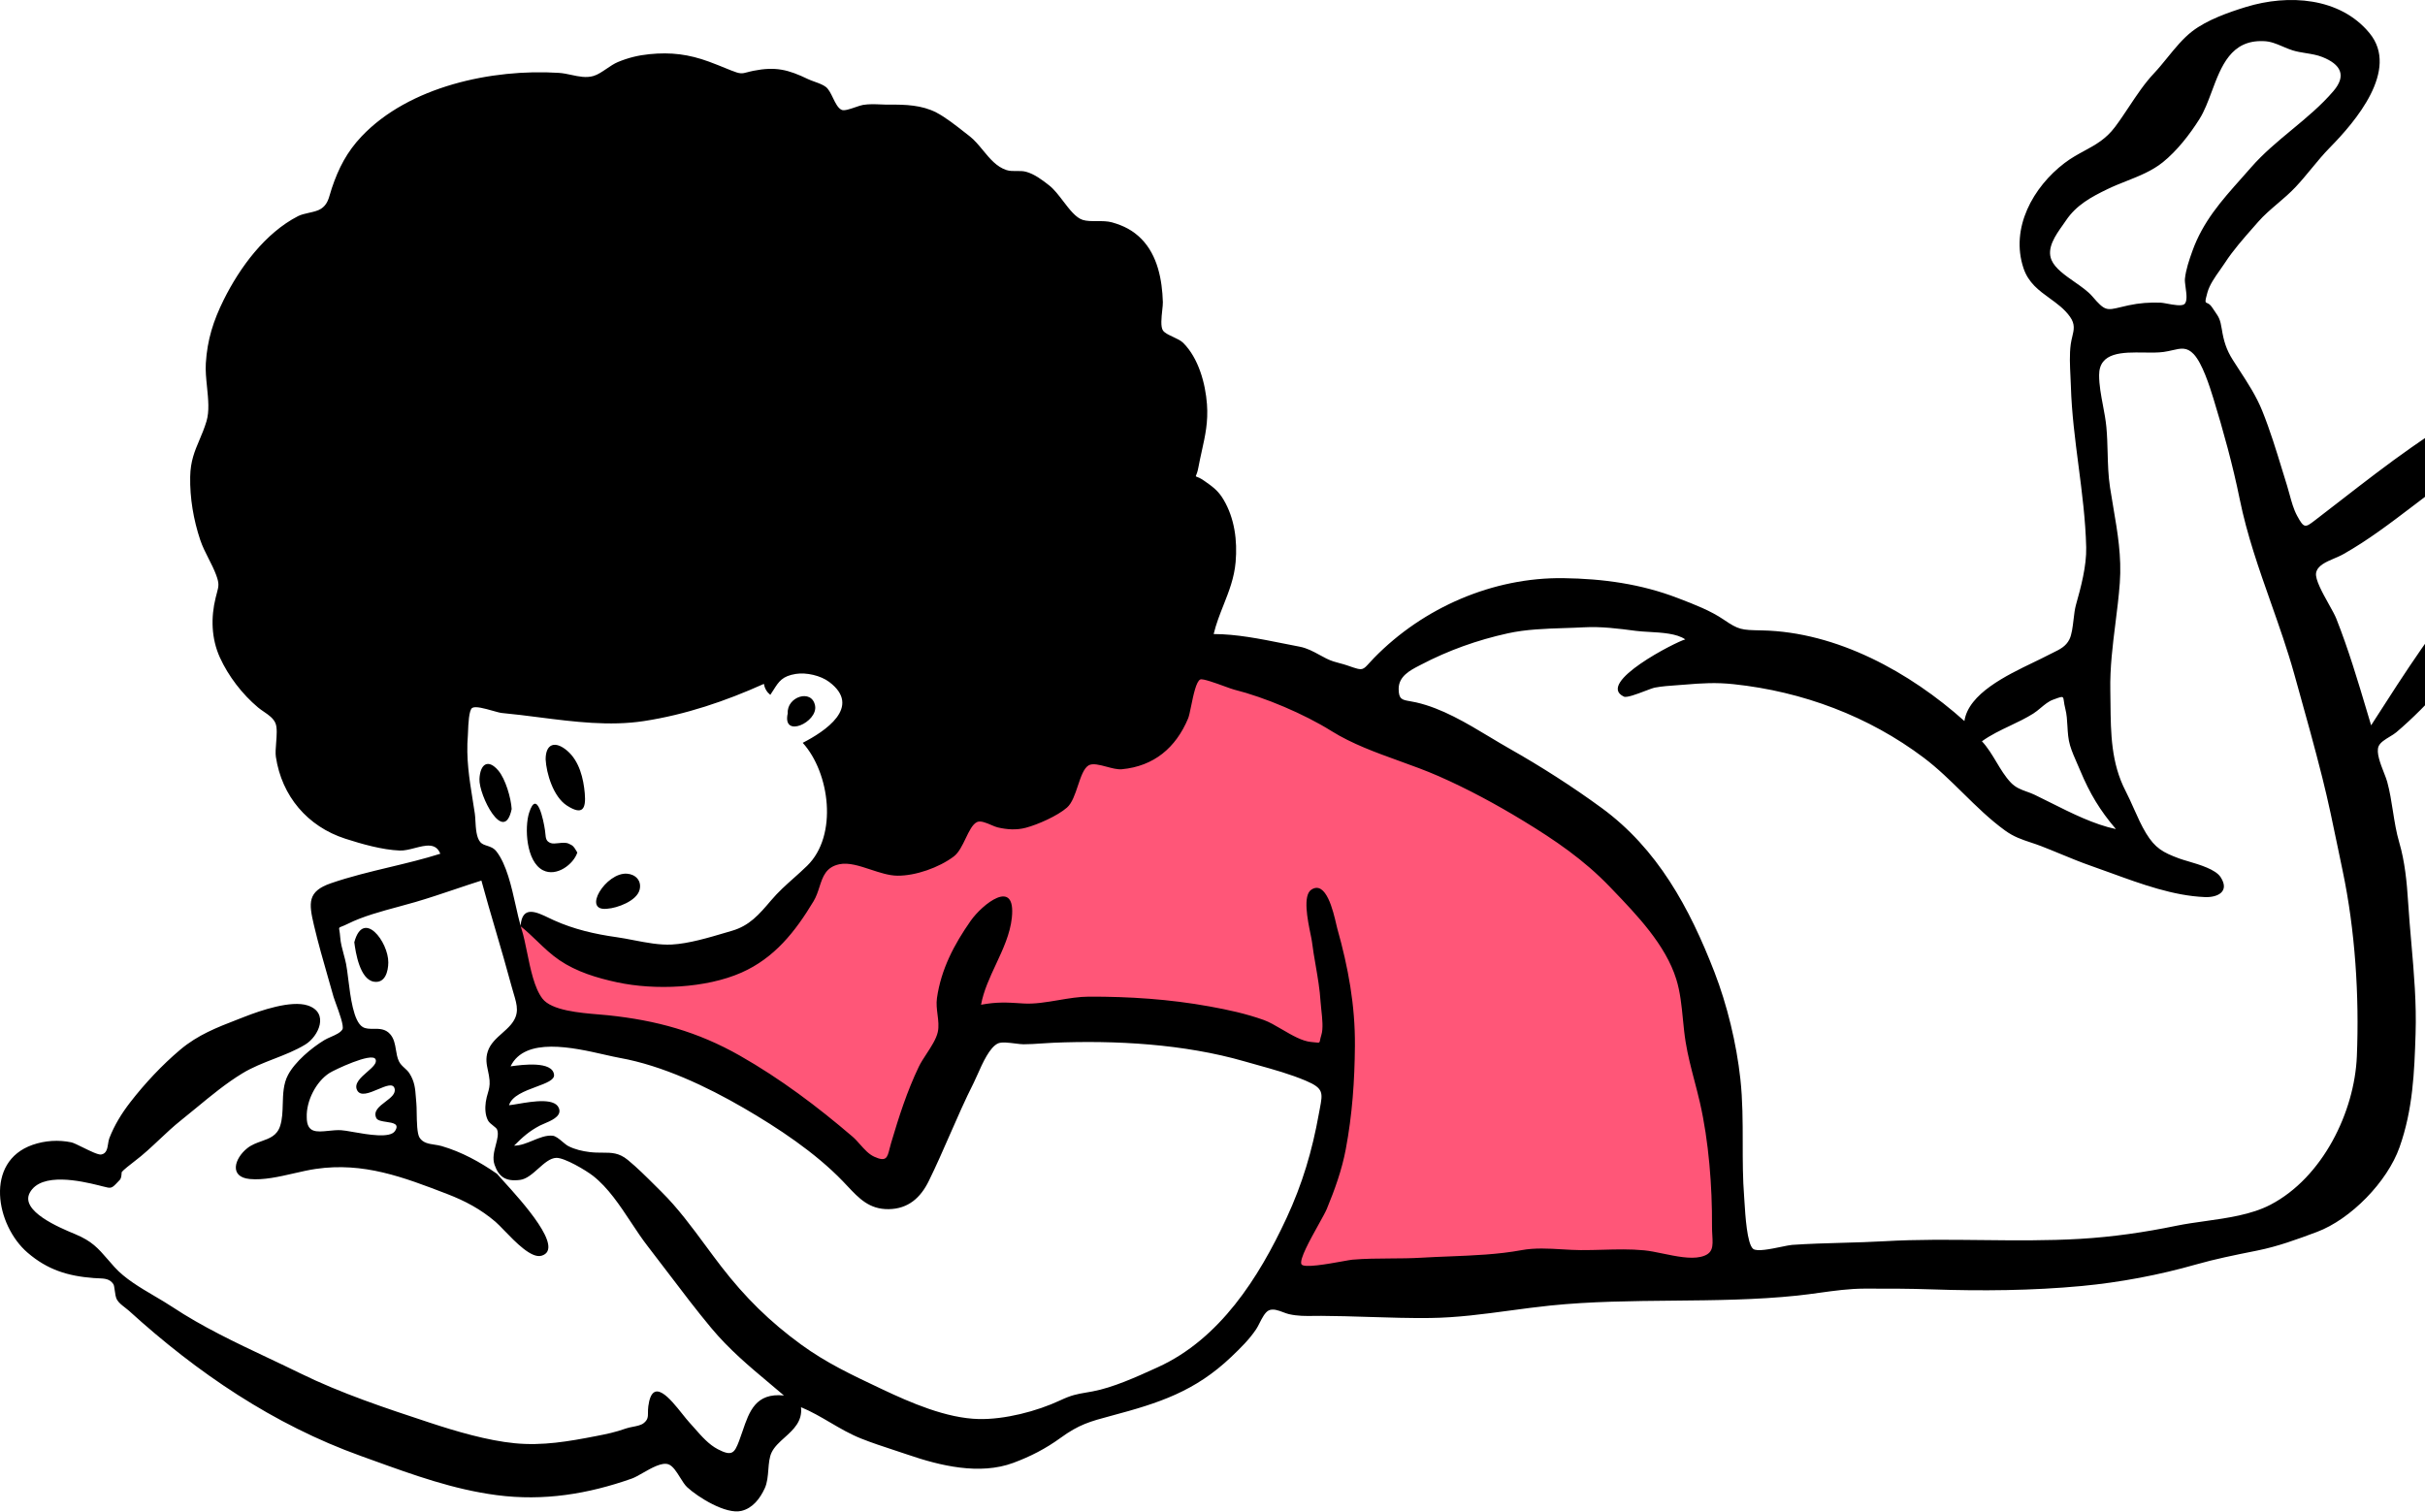 <svg width="396" height="247" viewBox="0 0 396 247" fill="none" xmlns="http://www.w3.org/2000/svg">
<path fill-rule="evenodd" clip-rule="evenodd" d="M85.021 150.938L86.283 166.771L110.27 172.47L128.576 180.703L143.094 193.369L150.038 187.669L158.875 168.037L168.975 166.137L205.586 169.937L218.212 173.737L213.793 195.269L209.374 211.101L282.597 206.668L280.072 169.937L264.923 136.372L204.956 107.241L160.137 112.94L128.576 147.771L114.689 155.371L90.071 154.104" fill="#FF5678"/>
<path fill-rule="evenodd" clip-rule="evenodd" d="M50.092 182.472C50.092 185.055 51.691 184.892 53.629 184.694C54.289 184.626 54.989 184.554 55.678 184.586C56.099 184.606 56.808 184.73 57.649 184.877L57.649 184.878C60.111 185.309 63.703 185.939 64.503 184.721C65.267 183.556 64.202 183.397 63.115 183.235C62.382 183.127 61.64 183.016 61.443 182.594C60.921 181.472 61.945 180.694 62.941 179.937C63.824 179.266 64.685 178.611 64.425 177.749C64.163 176.879 62.994 177.373 61.731 177.906C60.33 178.498 58.813 179.138 58.296 178.018C57.802 176.949 58.938 175.96 59.968 175.061C60.84 174.3 61.638 173.605 61.312 172.983C60.708 171.832 54.582 174.746 53.8 175.247C51.587 176.663 49.992 179.847 50.092 182.472ZM323.647 121.066C324.587 122.08 325.303 123.274 326.013 124.458C326.724 125.644 327.429 126.821 328.348 127.797C329.139 128.638 330.046 128.964 330.986 129.302V129.303C331.412 129.455 331.845 129.611 332.276 129.818C333.108 130.217 333.971 130.65 334.856 131.094C338.261 132.802 341.985 134.671 345.526 135.407C342.914 132.351 341.257 129.587 339.706 125.874C339.548 125.495 339.379 125.11 339.207 124.721C338.778 123.747 338.338 122.749 338.042 121.763C337.729 120.726 337.669 119.656 337.609 118.592C337.555 117.631 337.502 116.675 337.262 115.749C337.127 115.228 337.072 114.825 337.031 114.526L337.031 114.525V114.524C336.982 114.171 336.954 113.965 336.837 113.881C336.673 113.762 336.333 113.886 335.515 114.185L335.449 114.209L335.349 114.246L335.242 114.284C334.532 114.542 333.873 115.092 333.231 115.627C332.829 115.963 332.433 116.292 332.035 116.542C330.805 117.313 329.524 117.922 328.247 118.529C326.671 119.278 325.102 120.024 323.647 121.066ZM443.186 66.209C443.277 67.169 456.203 62.555 457.479 61.709C459.865 60.126 462.661 52.841 460.122 50.682C457.837 48.739 452.815 51.107 449.18 52.821C447.941 53.405 446.863 53.913 446.11 54.149C441.119 55.709 435.369 56.587 430.167 56.056C427.809 55.814 425.486 55.614 423.105 55.466C422.704 55.442 422.242 55.379 421.748 55.311C420.043 55.079 417.964 54.796 416.775 55.861C415.324 57.16 415.499 59.744 416.238 61.359C416.493 61.916 416.801 62.224 417.098 62.521C417.358 62.781 417.61 63.032 417.811 63.435C417.865 63.543 417.836 63.681 417.801 63.848C417.746 64.112 417.676 64.448 417.896 64.849C418.882 66.651 422.239 69.662 424.047 70.579C425.78 71.459 426.412 70.917 427.374 70.092C427.7 69.813 428.065 69.501 428.522 69.201C431.669 67.137 436.586 66.748 440.715 66.421C441.581 66.353 442.413 66.287 443.186 66.209ZM413.258 66.767C409.517 71.336 405.116 74.512 400.501 77.842L400.499 77.843C399.588 78.502 398.667 79.165 397.742 79.848C396.491 80.77 395.254 81.712 394.019 82.652L394.019 82.653H394.018L394.018 82.653L394.017 82.654L394.016 82.654V82.655C390.348 85.447 386.688 88.234 382.665 90.508C382.231 90.754 381.721 90.971 381.204 91.192C379.838 91.773 378.421 92.377 378.213 93.58C378.034 94.627 379.277 96.856 380.317 98.722C380.828 99.637 381.289 100.465 381.509 101.022C383.492 106.027 385.019 111.148 386.557 116.305C386.771 117.024 386.986 117.744 387.202 118.465L387.576 117.882C392.718 109.866 397.928 101.743 404.227 94.501C409.921 87.954 415.762 81.103 420.739 74.048C417.726 72.213 415.23 69.682 413.258 66.767ZM369.603 6.719C364.329 6.507 362.72 10.813 361.181 14.935C360.576 16.555 359.982 18.146 359.18 19.424C357.609 21.927 355.52 24.616 353.199 26.489C351.441 27.908 349.331 28.745 347.228 29.579C346.196 29.988 345.165 30.397 344.18 30.874C341.465 32.184 339.052 33.498 337.359 36.026C337.197 36.267 337.017 36.522 336.83 36.787C335.654 38.448 334.173 40.541 335.017 42.485C335.604 43.834 337.199 44.948 338.765 46.042C339.875 46.817 340.971 47.582 341.682 48.413C343.713 50.787 343.999 50.718 346.291 50.167C346.663 50.077 347.089 49.975 347.583 49.868C349.35 49.487 351.028 49.368 352.834 49.432C353.053 49.439 353.428 49.509 353.864 49.59C354.881 49.779 356.224 50.028 356.678 49.692C357.226 49.285 357.055 48.03 356.907 46.94C356.831 46.38 356.761 45.864 356.796 45.527C356.957 44.014 357.494 42.453 358.004 41.027C359.729 36.192 362.784 32.763 365.965 29.191L365.968 29.188L365.971 29.184L365.974 29.18L365.977 29.177C366.517 28.571 367.061 27.961 367.602 27.339C369.58 25.066 371.918 23.128 374.254 21.191C376.653 19.203 379.049 17.216 381.05 14.872C383.23 12.317 382.237 10.511 379.245 9.315C378.401 8.977 377.476 8.828 376.554 8.679C375.815 8.56 375.077 8.441 374.383 8.225C373.835 8.055 373.308 7.83 372.782 7.604C371.76 7.166 370.745 6.732 369.603 6.719ZM83.951 187.114C84.979 187.114 86.001 186.694 87.01 186.279C88.099 185.831 89.174 185.389 90.229 185.487C90.738 185.535 91.31 186.017 91.852 186.473C92.201 186.767 92.537 187.05 92.835 187.2C93.916 187.741 95.083 188.01 96.275 188.158C97.061 188.255 97.753 188.256 98.394 188.257C99.868 188.258 101.068 188.259 102.511 189.438C104.021 190.672 105.581 192.227 107.031 193.673C107.364 194.006 107.692 194.333 108.012 194.649C110.665 197.268 112.976 200.398 115.243 203.468C116.099 204.627 116.948 205.776 117.806 206.886C121.675 211.891 125.693 215.863 130.841 219.611C134.907 222.571 139.027 224.519 143.606 226.684L144.024 226.882C148.681 229.086 154.538 231.641 159.822 231.762C164.036 231.859 169.304 230.507 173.139 228.708C174.978 227.846 175.852 227.695 177.354 227.436C177.674 227.381 178.021 227.321 178.413 227.249C181.755 226.629 185.606 224.876 188.753 223.443L189.094 223.287C199.165 218.705 205.547 208.719 210.088 198.944C212.673 193.381 214.287 187.945 215.364 181.926C215.42 181.613 215.476 181.322 215.528 181.052C216.015 178.494 216.157 177.748 213.268 176.521C210.713 175.437 207.994 174.68 205.305 173.932C204.599 173.735 203.895 173.539 203.196 173.338C193.345 170.501 182.117 169.875 171.945 170.309C171.338 170.334 170.73 170.376 170.122 170.418H170.121H170.121H170.12H170.119H170.118C169.123 170.487 168.126 170.556 167.131 170.555C166.806 170.555 166.336 170.495 165.821 170.431C164.797 170.302 163.597 170.151 163.012 170.398C161.626 170.985 160.449 173.642 159.61 175.533L159.61 175.534L159.609 175.535L159.609 175.536C159.386 176.039 159.187 176.489 159.014 176.83C157.609 179.611 156.361 182.464 155.114 185.316V185.317C154.002 187.858 152.891 190.398 151.669 192.886C150.32 195.632 148.306 197.439 145.123 197.483C141.966 197.526 140.288 195.741 138.375 193.704C138.127 193.44 137.874 193.171 137.614 192.902C133.101 188.224 127.026 184.204 121.423 180.95C115.372 177.437 108.156 174.033 101.266 172.792C100.553 172.664 99.697 172.469 98.749 172.255C93.598 171.085 85.732 169.298 83.375 174.159C83.423 174.153 83.476 174.145 83.533 174.138L83.545 174.136H83.545C85.189 173.912 90.254 173.223 90.477 175.549C90.557 176.386 89.167 176.903 87.568 177.496C85.71 178.187 83.57 178.982 83.125 180.508C83.47 180.481 83.984 180.393 84.588 180.29C87.044 179.872 91.005 179.198 91.346 181.287C91.528 182.395 89.945 183.062 88.85 183.524C88.578 183.639 88.335 183.741 88.158 183.834C86.397 184.76 85.337 185.722 83.951 187.114ZM275.203 104.429C273.833 103.463 271.384 103.324 269.286 103.205C268.51 103.161 267.782 103.12 267.174 103.04L267.158 103.038H267.157V103.038C264.288 102.663 261.498 102.297 258.6 102.456C257.552 102.513 256.486 102.548 255.414 102.582C252.333 102.682 249.194 102.784 246.239 103.434C241.247 104.532 236.52 106.217 232.01 108.581C231.922 108.627 231.833 108.673 231.742 108.72L231.738 108.722C230.261 109.487 228.386 110.459 228.4 112.529C228.41 114.207 228.954 114.3 230.234 114.52C230.532 114.571 230.869 114.629 231.249 114.716C235.466 115.676 239.44 118.063 243.27 120.366C244.364 121.023 245.446 121.673 246.519 122.282C251.655 125.192 256.771 128.462 261.537 131.95C270.674 138.636 275.889 148.255 279.946 158.713C282.045 164.121 283.567 170.436 284.198 176.2C284.58 179.678 284.582 183.166 284.584 186.652V186.653C284.586 189.596 284.587 192.537 284.817 195.469C284.833 195.671 284.85 195.952 284.871 196.29V196.291C285.006 198.5 285.29 203.149 286.28 203.965C286.885 204.464 289.161 203.992 290.895 203.634C291.645 203.479 292.293 203.345 292.659 203.319C295.407 203.131 298.163 203.054 300.903 202.978H300.903C303.218 202.914 305.521 202.85 307.796 202.719C313.016 202.418 318.301 202.475 323.598 202.532C328.963 202.59 334.341 202.649 339.677 202.335C345.01 202.021 350.174 201.271 355.404 200.194C356.874 199.892 358.453 199.67 360.064 199.444H360.064C363.781 198.922 367.664 198.377 370.757 196.765C379.294 192.317 384.498 181.594 384.872 172.515C385.278 162.673 384.606 151.964 382.539 142.159C382.282 140.936 382.032 139.728 381.784 138.528C380.99 134.681 380.213 130.917 379.241 127.045C377.975 122 376.572 116.976 375.177 111.985L375.165 111.942C374.991 111.32 374.817 110.698 374.645 110.077C373.541 106.123 372.187 102.281 370.834 98.442V98.442V98.441H370.833V98.441V98.44C368.877 92.889 366.923 87.346 365.735 81.488C364.629 76.037 363.061 70.337 361.425 65.016C360.822 63.055 359.633 59.33 358.23 57.84C357.114 56.656 356.134 56.881 354.772 57.195C354.334 57.296 353.857 57.405 353.323 57.48C352.401 57.61 351.278 57.594 350.113 57.577C346.634 57.528 342.781 57.474 342.783 61.269C342.784 62.894 343.099 64.566 343.414 66.229V66.23V66.23V66.231L343.414 66.231V66.232V66.233V66.233V66.234C343.638 67.413 343.86 68.589 343.968 69.742C344.098 71.127 344.136 72.517 344.173 73.906V73.906V73.907V73.907V73.908V73.908V73.909V73.909V73.91C344.224 75.808 344.274 77.707 344.563 79.593C344.733 80.704 344.919 81.798 345.105 82.882L345.105 82.886C345.801 86.963 346.476 90.913 346.162 95.205C346 97.414 345.726 99.59 345.453 101.762C344.996 105.402 344.54 109.031 344.612 112.785C344.625 113.472 344.632 114.156 344.639 114.836C344.69 119.809 344.74 124.618 347.123 129.221C347.589 130.12 348.018 131.083 348.448 132.047V132.048C349.076 133.456 349.706 134.868 350.453 136.095C351.928 138.518 353.205 139.228 355.84 140.204C356.225 140.346 356.742 140.499 357.322 140.67C359.225 141.233 361.804 141.995 362.624 143.258C364.168 145.635 362.106 146.597 360.076 146.515C354.942 146.312 349.695 144.399 344.735 142.59L344.733 142.589L344.732 142.589L344.731 142.589L344.728 142.588L344.718 142.584C343.626 142.186 342.549 141.793 341.489 141.425C339.794 140.835 338.139 140.152 336.485 139.47L336.485 139.47C335.439 139.038 334.395 138.608 333.342 138.201C332.736 137.967 332.161 137.775 331.604 137.59C330.165 137.111 328.847 136.673 327.424 135.641C324.936 133.839 322.742 131.681 320.548 129.523C318.495 127.504 316.441 125.483 314.146 123.754C305.165 116.986 294.397 112.945 283.116 111.746C280.213 111.437 277.967 111.576 275.06 111.822C274.631 111.858 274.202 111.888 273.775 111.918C272.601 112 271.434 112.081 270.266 112.297C269.945 112.357 269.312 112.597 268.595 112.87C267.262 113.376 265.637 113.993 265.17 113.77C260.503 111.552 273.717 104.799 275.203 104.429ZM85.008 151.272C85.01 151.25 85.011 151.227 85.013 151.205C85.022 151.236 85.03 151.266 85.038 151.296L85.008 151.272ZM85.196 151.824C85.142 151.654 85.09 151.478 85.038 151.296C85.99 152.052 86.852 152.879 87.71 153.703H87.711L87.711 153.704C88.861 154.807 90.005 155.905 91.352 156.82C94.153 158.723 97.484 159.729 100.804 160.441C106.91 161.752 115.256 161.424 121.078 158.849C126.46 156.469 129.862 152.174 132.856 147.187C133.303 146.442 133.566 145.632 133.819 144.85C134.364 143.167 134.866 141.618 137.07 141.15C138.571 140.831 140.365 141.423 142.186 142.024C143.664 142.512 145.159 143.005 146.528 143.021C149.491 143.055 153.333 141.704 155.753 139.88C156.569 139.265 157.148 138.061 157.7 136.914V136.914C158.268 135.734 158.806 134.615 159.541 134.265C160.12 133.989 161.071 134.397 161.894 134.75C162.282 134.916 162.642 135.071 162.921 135.135C164.446 135.489 165.963 135.599 167.493 135.198C169.474 134.678 172.694 133.248 174.239 131.895C175.068 131.169 175.556 129.71 176.026 128.305C176.507 126.866 176.969 125.485 177.759 125.01C178.419 124.614 179.557 124.918 180.715 125.227C181.6 125.464 182.496 125.703 183.2 125.636C188.436 125.136 192.006 122.138 194.019 117.334C194.169 116.974 194.33 116.194 194.514 115.298V115.297C194.88 113.515 195.34 111.274 196.009 110.973C196.404 110.796 198.496 111.557 200.014 112.109C200.688 112.354 201.248 112.558 201.496 112.62C206.592 113.898 212.98 116.619 217.397 119.378C220.782 121.494 224.654 122.892 228.5 124.281L228.501 124.281H228.501L228.501 124.282C230.685 125.069 232.86 125.855 234.934 126.767C239.705 128.865 244.359 131.385 248.763 134.067C253.945 137.224 258.643 140.42 262.867 144.821L263.044 145.005L263.276 145.247C267.296 149.431 271.986 154.314 273.729 159.911C274.382 162.007 274.604 164.26 274.823 166.497V166.497V166.498V166.498C274.946 167.741 275.068 168.979 275.263 170.182C275.613 172.343 276.16 174.438 276.708 176.537C277.015 177.709 277.321 178.882 277.594 180.069C279.037 186.352 279.612 193.788 279.569 200.25C279.566 200.791 279.594 201.294 279.621 201.759C279.726 203.588 279.795 204.803 277.7 205.279C276.01 205.663 273.702 205.186 271.563 204.743C270.454 204.513 269.391 204.293 268.483 204.207C266.192 203.99 263.96 204.052 261.717 204.115H261.716H261.715H261.714H261.713H261.712C260.528 204.148 259.34 204.182 258.139 204.174C257.137 204.167 256.115 204.107 255.086 204.046C252.875 203.915 250.63 203.782 248.475 204.179C244.632 204.887 240.644 205.045 236.631 205.205C235.114 205.265 233.594 205.325 232.077 205.416C230.392 205.516 228.705 205.526 227.018 205.535C224.962 205.547 222.905 205.559 220.851 205.735C220.596 205.757 219.998 205.865 219.234 206.003C216.857 206.432 212.864 207.153 212.525 206.482C212.139 205.718 213.935 202.487 215.309 200.013C215.926 198.904 216.457 197.947 216.67 197.433C217.97 194.286 219.129 191.062 219.761 187.706C220.83 182.024 221.209 176.53 221.256 170.815C221.309 164.206 220.162 157.979 218.379 151.658C218.335 151.504 218.28 151.263 218.21 150.962C217.721 148.845 216.547 143.759 214.153 145.295C212.709 146.222 213.538 150.264 214.003 152.529C214.113 153.067 214.203 153.505 214.237 153.776C214.4 155.077 214.622 156.368 214.844 157.657C215.186 159.646 215.528 161.633 215.651 163.652C215.674 164.028 215.723 164.473 215.775 164.95C215.926 166.34 216.108 168.004 215.774 169.048C215.658 169.413 215.606 169.675 215.569 169.863C215.528 170.07 215.505 170.184 215.435 170.241C215.348 170.313 215.188 170.294 214.826 170.253C214.65 170.233 214.426 170.207 214.139 170.184C212.662 170.065 210.965 169.071 209.346 168.124C208.286 167.503 207.261 166.903 206.353 166.581C203.434 165.545 200.552 164.924 197.524 164.375C190.988 163.19 184.437 162.756 177.788 162.777C176.186 162.782 174.509 163.065 172.836 163.349H172.835C170.884 163.678 168.939 164.007 167.128 163.893C166.996 163.884 166.866 163.876 166.738 163.867C164.475 163.722 162.796 163.615 160.203 164.098C160.619 161.823 161.632 159.652 162.645 157.479C163.797 155.009 164.951 152.536 165.231 149.904C165.943 143.203 160.368 147.736 158.506 150.398C155.822 154.234 153.681 158.279 153.002 163.022C152.874 163.918 152.988 164.821 153.099 165.711C153.221 166.685 153.341 167.642 153.14 168.556C152.891 169.685 152.077 170.93 151.299 172.122C150.82 172.855 150.354 173.568 150.041 174.222C148.118 178.226 146.78 182.423 145.518 186.671C145.419 187.005 145.34 187.317 145.269 187.601V187.601C144.898 189.081 144.716 189.808 142.765 188.92C141.862 188.508 141.154 187.709 140.457 186.922C140.053 186.467 139.654 186.015 139.222 185.645C133.491 180.736 127.445 176.18 120.825 172.415C113.908 168.482 107.166 166.647 99.326 165.82C98.891 165.775 98.386 165.733 97.836 165.687H97.835H97.835C94.687 165.426 90.063 165.043 88.574 163.093C87.26 161.374 86.632 158.299 86.063 155.513C85.784 154.149 85.52 152.856 85.196 151.824ZM89.654 149.928C87.601 148.939 85.266 147.814 85.013 151.205C84.74 150.23 84.491 149.121 84.231 147.963C83.513 144.757 82.712 141.181 81.077 139.07C80.619 138.48 80.057 138.299 79.538 138.132C79.129 138 78.746 137.877 78.461 137.569C77.786 136.837 77.7 135.276 77.632 134.039V134.038V134.038C77.608 133.593 77.586 133.191 77.539 132.883C77.429 132.149 77.314 131.427 77.199 130.713L77.199 130.71V130.71V130.709C76.631 127.161 76.091 123.798 76.403 120.075C76.413 119.959 76.42 119.759 76.43 119.505C76.475 118.315 76.565 115.95 77.118 115.617C77.655 115.294 79.174 115.723 80.428 116.077V116.077C81.072 116.259 81.645 116.421 81.983 116.452C83.99 116.639 86.012 116.898 88.038 117.156H88.038C93.779 117.889 99.555 118.627 105.153 117.767C111.951 116.723 118.471 114.517 124.739 111.694C124.874 112.439 125.224 113.037 125.79 113.488C125.988 113.197 126.161 112.923 126.324 112.666C127.185 111.308 127.751 110.413 129.979 110.064C131.67 109.798 134.01 110.324 135.412 111.38C140.84 115.463 134.652 119.489 131.083 121.321C135.494 126.173 136.883 136.444 131.806 141.401C131.082 142.108 130.356 142.756 129.636 143.399L129.635 143.399C128.351 144.544 127.087 145.672 125.891 147.084C123.936 149.393 122.373 151.186 119.541 152.015C119.205 152.113 118.859 152.216 118.505 152.321C115.711 153.149 112.429 154.123 109.703 154.265C107.699 154.37 105.55 153.954 103.479 153.554H103.478C102.527 153.37 101.592 153.189 100.695 153.063C97.151 152.566 93.717 151.777 90.441 150.299C90.187 150.185 89.923 150.058 89.654 149.928ZM81.166 191.714C81.372 191.966 81.76 192.393 82.26 192.945C85.253 196.242 92.265 203.967 88.432 205.09C86.791 205.572 84.19 202.878 82.354 200.976C81.773 200.374 81.269 199.852 80.895 199.534C78.486 197.484 75.962 196.138 73.023 195.007C65.851 192.247 59.363 189.767 51.553 190.913C50.434 191.077 49.234 191.352 48.007 191.633C45.564 192.193 43.013 192.778 40.773 192.56C37.389 192.232 38.265 189.213 40.382 187.527C41.1 186.956 41.924 186.663 42.717 186.381C44.014 185.918 45.224 185.487 45.74 183.919C46.106 182.804 46.141 181.56 46.175 180.3C46.22 178.676 46.266 177.025 47.023 175.585C48.172 173.401 50.879 171.135 52.97 169.87C53.273 169.686 53.649 169.521 54.033 169.352C54.801 169.015 55.602 168.663 55.919 168.121C56.214 167.619 55.373 165.325 54.844 163.885V163.885C54.672 163.414 54.532 163.035 54.477 162.839C54.193 161.826 53.902 160.813 53.611 159.799C52.783 156.917 51.954 154.028 51.269 151.118C50.411 147.472 50.188 145.583 54.029 144.259C57.184 143.172 60.423 142.395 63.655 141.621C66.426 140.957 69.192 140.294 71.898 139.437C71.198 137.612 69.493 138.052 67.743 138.504C66.895 138.723 66.037 138.945 65.276 138.914C62.418 138.799 59.111 137.858 56.388 136.98C50.209 134.985 46.004 130.013 45.049 123.601C44.961 123.011 45.026 122.17 45.095 121.301C45.188 120.103 45.285 118.852 44.989 118.131C44.651 117.308 43.88 116.781 43.105 116.252C42.773 116.025 42.441 115.798 42.141 115.547C39.568 113.39 37.289 110.429 35.9 107.365C34.509 104.293 34.412 100.843 35.221 97.602C35.286 97.34 35.347 97.111 35.402 96.905C35.721 95.713 35.825 95.322 35.288 93.882C34.949 92.973 34.51 92.11 34.069 91.245C33.564 90.251 33.057 89.254 32.697 88.181C31.597 84.893 30.996 81.348 31.056 77.876C31.101 75.308 31.795 73.674 32.56 71.874C32.955 70.944 33.368 69.969 33.721 68.799C34.21 67.177 34.007 65.184 33.806 63.201C33.67 61.869 33.535 60.541 33.611 59.333C33.849 55.484 34.835 52.391 36.535 48.965C39.149 43.701 43.288 38.058 48.675 35.298C49.165 35.046 49.802 34.904 50.438 34.761C51.183 34.594 51.929 34.428 52.442 34.085C53.384 33.458 53.634 32.593 53.931 31.569C54.007 31.307 54.086 31.034 54.18 30.753C55.285 27.459 56.663 24.79 59.051 22.271C66.796 14.104 80.366 11.211 91.249 11.901C91.951 11.945 92.64 12.093 93.321 12.239C94.539 12.5 95.731 12.755 96.92 12.407C97.619 12.201 98.341 11.71 99.067 11.217C99.674 10.805 100.284 10.391 100.886 10.139C102.56 9.438 104.238 9.028 106.04 8.849C109.598 8.494 112.492 8.869 115.772 10.07C116.744 10.427 117.683 10.809 118.632 11.195L118.633 11.195C118.893 11.301 119.154 11.407 119.416 11.512C120.888 12.107 121.171 12.031 122.031 11.801C122.297 11.73 122.618 11.644 123.045 11.559C126.657 10.84 128.731 11.372 131.931 12.913C132.243 13.064 132.622 13.2 133.012 13.34H133.012C133.689 13.583 134.401 13.839 134.866 14.204C135.337 14.574 135.681 15.286 136.025 15.997C136.439 16.852 136.851 17.706 137.482 17.958C137.894 18.123 138.857 17.792 139.713 17.499C140.19 17.335 140.635 17.183 140.931 17.135C141.901 16.977 142.857 17.017 143.815 17.056C144.298 17.076 144.782 17.096 145.268 17.091C147.837 17.063 150.552 17.159 152.897 18.373C154.368 19.134 156.087 20.484 157.5 21.593C157.784 21.816 158.056 22.029 158.311 22.226C159.125 22.855 159.821 23.7 160.52 24.549C161.629 25.895 162.747 27.253 164.359 27.775C164.893 27.948 165.45 27.94 166.009 27.933C166.527 27.926 167.047 27.919 167.553 28.055C168.923 28.425 170.238 29.418 171.348 30.294C172.144 30.923 172.89 31.9 173.629 32.87C174.662 34.222 175.682 35.56 176.815 35.917C177.458 36.119 178.277 36.117 179.121 36.114C179.98 36.111 180.865 36.109 181.613 36.323C183.477 36.854 185.021 37.624 186.402 39.034C189.037 41.723 189.781 45.699 189.894 49.346C189.903 49.65 189.852 50.124 189.794 50.661C189.664 51.861 189.5 53.37 189.907 53.973C190.184 54.382 190.865 54.7 191.565 55.026C192.188 55.317 192.825 55.613 193.202 55.987C195.71 58.47 196.843 62.608 197.096 66.01C197.312 68.901 196.811 71.156 196.256 73.654C196.067 74.51 195.87 75.394 195.695 76.341C195.557 77.079 195.408 77.431 195.33 77.612C195.288 77.711 195.268 77.759 195.282 77.791C195.296 77.822 195.342 77.838 195.433 77.87C195.619 77.936 195.994 78.069 196.663 78.536C198.004 79.473 198.931 80.128 199.8 81.597C201.619 84.67 202.076 88.293 201.776 91.794C201.554 94.385 200.684 96.584 199.806 98.807C199.202 100.334 198.594 101.871 198.189 103.554C201.891 103.554 205.823 104.343 209.559 105.092C210.457 105.273 211.343 105.45 212.212 105.614C213.435 105.846 214.456 106.403 215.498 106.973H215.499H215.499C215.866 107.174 216.235 107.376 216.617 107.566C217.415 107.962 218.085 108.138 218.77 108.318C219.174 108.424 219.583 108.531 220.027 108.686L220.109 108.715C221.466 109.188 222.042 109.389 222.501 109.238C222.839 109.126 223.115 108.824 223.592 108.299C223.806 108.065 224.059 107.787 224.376 107.461C232.397 99.233 243.816 94.265 255.33 94.427C261.753 94.516 267.966 95.364 273.97 97.676L274.3 97.803C276.701 98.725 279.322 99.733 281.433 101.169C283.949 102.882 284.358 102.89 287.588 102.957L287.752 102.961C299.995 103.215 311.876 109.791 320.786 117.761C321.451 113.293 327.627 110.319 332.092 108.17C332.968 107.747 333.779 107.357 334.47 106.993C334.739 106.851 335.005 106.722 335.263 106.596C336.38 106.052 337.359 105.575 337.933 104.423C338.319 103.648 338.467 102.397 338.611 101.178V101.177C338.713 100.306 338.814 99.452 338.998 98.8C339.81 95.928 340.748 92.415 340.674 89.386C340.568 84.94 339.994 80.505 339.42 76.067C338.861 71.752 338.302 67.433 338.173 63.1C338.157 62.562 338.13 62.007 338.102 61.444C338.017 59.701 337.928 57.883 338.149 56.23C338.21 55.776 338.309 55.365 338.402 54.978C338.67 53.867 338.891 52.95 338.034 51.741C337.132 50.469 335.917 49.59 334.705 48.712C332.968 47.454 331.237 46.2 330.436 43.802C328.244 37.238 332.009 30.525 337.149 26.621C338.243 25.79 339.329 25.201 340.381 24.63C342.176 23.656 343.878 22.732 345.373 20.746C346.165 19.694 346.911 18.57 347.661 17.441C348.934 15.524 350.217 13.593 351.75 11.969C352.489 11.185 353.205 10.305 353.928 9.416H353.928V9.415C355.202 7.849 356.499 6.254 357.992 5.106C360.391 3.26 363.915 2.012 366.78 1.135C373.658 -0.972 382.104 -0.469 386.944 5.414C391.878 11.411 384.609 19.891 380.488 24.076C379.411 25.17 378.432 26.356 377.454 27.543C376.615 28.56 375.776 29.577 374.874 30.538C373.96 31.512 372.935 32.388 371.926 33.25H371.925C370.802 34.211 369.697 35.155 368.783 36.201C368.52 36.502 368.252 36.807 367.98 37.116H367.979C366.367 38.947 364.64 40.908 363.337 42.916C363.09 43.297 362.813 43.689 362.528 44.091C361.703 45.258 360.82 46.505 360.464 47.789C360.036 49.335 360.097 49.361 360.425 49.501C360.623 49.585 360.918 49.711 361.261 50.239C361.441 50.517 361.598 50.744 361.736 50.943C362.311 51.776 362.564 52.141 362.818 53.752C363.124 55.693 363.559 57.114 364.608 58.772C364.962 59.332 365.323 59.886 365.682 60.438L365.683 60.439L365.684 60.441L365.685 60.443L365.687 60.447C367.078 62.583 368.453 64.695 369.42 67.092C370.705 70.281 371.692 73.508 372.69 76.77L372.691 76.771V76.771V76.772L372.691 76.772V76.773C372.95 77.62 373.21 78.469 373.476 79.32C373.619 79.78 373.749 80.258 373.88 80.742L373.881 80.743L373.881 80.745L373.882 80.747C374.211 81.959 374.549 83.203 375.129 84.263C376.262 86.337 376.439 86.201 378.074 84.946L378.16 84.88C379.45 83.892 380.742 82.889 382.04 81.883L382.044 81.881C385.904 78.889 389.81 75.86 393.806 73.06C396.865 70.916 400.043 68.817 403.271 66.938C403.625 66.733 404.043 66.502 404.501 66.249C406.914 64.915 410.426 62.973 411.359 60.962C411.96 59.664 411.932 58.41 411.905 57.181C411.867 55.406 411.829 53.682 413.691 51.956C415.743 50.053 419.088 48.998 421.762 48.536C424.552 48.054 427.558 48.436 430.46 48.805C431.488 48.936 432.503 49.065 433.49 49.153C437.306 49.494 441.038 49.123 444.781 48.342C446.093 48.068 447.683 47.51 449.398 46.908H449.398C455.17 44.881 462.367 42.354 465.228 48.478C466.498 51.19 466.107 54.13 465.73 56.983C465.624 57.788 465.518 58.586 465.45 59.37C465.184 62.475 464.271 65.772 462.339 68.326C460.497 70.757 457.958 71.269 455.226 71.82H455.225C454.677 71.931 454.121 72.043 453.561 72.173C451.546 72.639 449.503 72.954 447.461 73.269C445.496 73.573 443.532 73.876 441.591 74.313C439.641 74.753 437.717 74.967 435.715 75.059C434.892 75.097 433.902 74.964 432.92 74.832C431.775 74.678 430.641 74.525 429.799 74.648C428.937 74.773 428.747 75.143 428.535 75.557C428.382 75.856 428.217 76.177 427.782 76.449C427.56 76.587 427.217 76.601 426.903 76.613C426.62 76.624 426.36 76.635 426.234 76.736C425.575 77.266 425.343 77.734 424.907 78.61L424.901 78.623L424.897 78.631L424.89 78.644L424.823 78.779L424.773 78.879C423.442 81.537 421.569 84.142 419.775 86.638C419.309 87.287 418.848 87.928 418.403 88.561C418.267 88.755 418.128 88.953 417.988 89.154L417.871 89.322C417.762 89.479 417.651 89.638 417.539 89.798C415.935 92.106 414.153 94.668 412.347 96.616C409.436 99.76 406.58 103.108 403.723 106.457L403.721 106.459C402.134 108.319 400.546 110.18 398.95 112.005C396.676 114.605 393.948 117.371 391.305 119.606C391.025 119.844 390.645 120.073 390.25 120.311V120.312C389.5 120.765 388.698 121.249 388.424 121.883C387.994 122.88 388.724 124.745 389.303 126.223C389.523 126.786 389.721 127.292 389.825 127.674C390.257 129.256 390.509 130.864 390.76 132.467C391.032 134.197 391.302 135.921 391.797 137.603C392.708 140.702 393.039 144.082 393.241 147.312C393.383 149.589 393.579 151.829 393.773 154.055V154.058V154.058C394.201 158.972 394.623 163.819 394.462 168.846C394.26 175.147 394.029 181.189 391.841 187.376C389.849 193.007 383.883 199.137 378.334 201.212C375.031 202.447 371.963 203.57 368.639 204.239L368.021 204.364C364.924 204.987 361.693 205.637 358.638 206.51C352.591 208.237 346.217 209.443 339.937 210.035C331.898 210.792 323.513 210.865 315.495 210.586C311.839 210.459 308.081 210.452 304.473 210.463C301.973 210.47 299.57 210.802 297.135 211.139C295.928 211.305 294.712 211.473 293.474 211.603C286.839 212.298 280.014 212.363 273.191 212.427C266.451 212.491 259.712 212.555 253.161 213.227C250.974 213.451 248.789 213.746 246.599 214.04H246.598H246.597C242.263 214.624 237.915 215.209 233.511 215.26C230.187 215.298 226.836 215.192 223.512 215.087C220.902 215.005 218.308 214.922 215.756 214.911C215.356 214.909 214.968 214.915 214.587 214.92C213.208 214.94 211.912 214.958 210.472 214.627C210.192 214.563 209.879 214.445 209.553 214.322L209.552 214.321C208.747 214.018 207.856 213.681 207.159 214.037C206.572 214.336 206.084 215.297 205.664 216.124C205.472 216.502 205.295 216.851 205.128 217.097C203.97 218.811 202.558 220.187 201.067 221.609C195.148 227.249 189.283 229.149 181.516 231.216C177.95 232.166 176.19 232.662 173.195 234.834C170.757 236.603 168.289 237.874 165.482 238.917C159.976 240.962 153.483 239.38 148.308 237.605C147.524 237.336 146.729 237.076 145.927 236.813C144.163 236.234 142.369 235.646 140.609 234.944C138.823 234.233 137.198 233.281 135.575 232.331C134.028 231.425 132.484 230.521 130.807 229.829C131.056 232.142 129.565 233.486 128.127 234.782C127.286 235.54 126.463 236.281 126.018 237.191C125.633 237.977 125.553 238.983 125.471 240.018C125.387 241.08 125.301 242.172 124.879 243.083C124.108 244.753 122.917 246.331 121.058 246.768C118.525 247.363 113.997 244.545 112.218 242.901C111.825 242.538 111.449 241.934 111.062 241.313C110.477 240.374 109.867 239.396 109.139 239.153C108.071 238.795 106.402 239.748 104.972 240.565C104.288 240.956 103.659 241.315 103.177 241.485C96.032 244.007 88.791 245.197 81.12 244.192C74.067 243.268 67.548 240.91 60.956 238.526H60.956C60.282 238.283 59.608 238.039 58.931 237.796C44.655 232.67 32.228 224.232 21.049 214.071C20.853 213.892 20.629 213.72 20.4 213.544C19.905 213.164 19.39 212.767 19.096 212.261C18.891 211.906 18.808 211.287 18.735 210.741C18.674 210.29 18.62 209.888 18.51 209.725C17.913 208.844 17.073 208.812 16.038 208.773H16.037C15.809 208.764 15.571 208.755 15.324 208.737C11.103 208.418 7.751 207.399 4.479 204.57C-0.67 200.118 -2.575 189.738 5.319 186.981C7.336 186.276 9.557 186.136 11.643 186.57C11.99 186.643 12.72 187.003 13.519 187.397H13.519C14.7 187.979 16.033 188.636 16.52 188.559C17.403 188.419 17.535 187.569 17.657 186.783C17.706 186.466 17.753 186.16 17.848 185.914C18.683 183.755 19.858 181.853 21.275 180.02C23.629 176.974 26.498 173.911 29.442 171.432C32.312 169.014 35.443 167.803 38.807 166.501C39.191 166.352 39.579 166.203 39.97 166.049C42.535 165.045 47.542 163.319 50.259 164.218C53.797 165.389 52.065 169.256 49.836 170.609C48.247 171.572 46.5 172.253 44.747 172.935C42.986 173.621 41.22 174.308 39.603 175.288C36.963 176.888 34.493 178.926 32.064 180.93C31.216 181.629 30.374 182.324 29.531 182.995C28.313 183.964 27.17 185.039 26.029 186.113C24.713 187.351 23.399 188.587 21.972 189.659C21.266 190.189 20.112 191.117 19.893 191.41C19.869 191.442 19.861 191.547 19.852 191.686C19.831 191.988 19.8 192.453 19.561 192.704C19.511 192.757 19.462 192.808 19.415 192.857L19.295 192.985C18.736 193.576 18.464 193.864 18.137 193.954C17.828 194.038 17.471 193.945 16.775 193.763C16.564 193.708 16.322 193.645 16.04 193.576C13.289 192.903 6.722 191.381 4.867 194.792C3.233 197.797 9.748 200.511 12.127 201.503L12.274 201.564C15.013 202.706 16.006 203.854 17.617 205.714C17.943 206.09 18.294 206.495 18.69 206.936C20.387 208.825 22.873 210.288 25.25 211.687C26.25 212.275 27.23 212.852 28.125 213.444C33.053 216.709 38.443 219.258 43.798 221.789L43.799 221.79L43.801 221.791C45.537 222.611 47.268 223.43 48.978 224.27C55.741 227.593 63.007 229.99 70.055 232.316L70.181 232.357C74.46 233.769 79.588 235.283 84.079 235.718C88.605 236.157 92.848 235.419 97.288 234.555C99.064 234.21 100.404 233.945 102.261 233.291C102.565 233.184 102.94 233.11 103.325 233.034C103.987 232.904 104.678 232.769 105.093 232.446C105.811 231.888 105.812 231.409 105.814 230.701C105.814 230.406 105.815 230.07 105.868 229.672C106.519 224.781 109.434 228.435 111.454 230.969C111.881 231.504 112.268 231.99 112.585 232.334C112.875 232.647 113.162 232.976 113.454 233.308L113.455 233.31C114.578 234.589 115.751 235.926 117.218 236.692C119.533 237.899 119.935 237.33 120.694 235.338C120.894 234.813 121.076 234.277 121.257 233.746C122.36 230.508 123.404 227.445 128.015 227.916C127.214 227.23 126.419 226.563 125.633 225.904C122.265 223.079 119.053 220.385 116.112 216.853C113.728 213.99 111.448 210.984 109.176 207.991L109.176 207.99L109.173 207.987C108.036 206.488 106.901 204.992 105.756 203.518C104.835 202.334 103.954 201.001 103.056 199.645C101.211 196.856 99.299 193.967 96.842 192.046C95.688 191.143 92.18 189.062 90.844 189.106C89.834 189.139 88.882 189.988 87.909 190.856C86.956 191.706 85.983 192.574 84.917 192.708C82.539 193.009 81.444 192.178 80.765 190.248C80.39 189.181 80.691 188.03 80.97 186.966C81.215 186.031 81.442 185.164 81.175 184.482C81.1 184.289 80.832 184.079 80.538 183.847C80.213 183.592 79.856 183.312 79.692 183.003C79.221 182.119 79.188 180.956 79.328 179.977C79.41 179.411 79.537 178.974 79.657 178.566V178.566C79.844 177.922 80.012 177.35 79.945 176.451C79.902 175.886 79.791 175.371 79.684 174.87C79.467 173.858 79.263 172.903 79.657 171.708C80.07 170.457 81.055 169.583 82.017 168.729C82.498 168.302 82.972 167.88 83.368 167.418C84.887 165.648 84.469 164.245 83.867 162.229V162.228C83.756 161.857 83.639 161.465 83.526 161.045C82.719 158.033 81.843 155.04 80.965 152.046C80.163 149.308 79.36 146.57 78.612 143.818C77.151 144.28 75.703 144.768 74.257 145.254L74.255 145.255L74.254 145.255H74.254L74.251 145.257C72.129 145.971 70.01 146.684 67.856 147.315C66.984 147.571 66.061 147.821 65.116 148.076C62.28 148.841 59.246 149.66 56.82 150.871C56.363 151.099 56.043 151.224 55.823 151.31C55.577 151.406 55.456 151.453 55.408 151.541C55.361 151.625 55.382 151.748 55.424 151.99C55.464 152.224 55.524 152.57 55.56 153.103C55.618 153.981 55.873 154.925 56.123 155.846C56.269 156.387 56.413 156.921 56.514 157.429C56.638 158.048 56.744 158.904 56.863 159.863V159.864C57.232 162.843 57.724 166.816 59.228 167.733C59.726 168.037 60.35 168.033 61.004 168.028C61.931 168.022 62.918 168.015 63.694 168.884C64.351 169.619 64.504 170.551 64.658 171.477C64.764 172.122 64.87 172.764 65.145 173.334C65.373 173.804 65.716 174.116 66.063 174.43C66.352 174.692 66.643 174.957 66.871 175.317C67.723 176.664 67.809 177.836 67.911 179.225C67.934 179.545 67.958 179.875 67.993 180.223C68.027 180.566 68.035 181.109 68.045 181.728C68.069 183.222 68.1 185.159 68.511 185.801C69.062 186.663 69.999 186.806 70.96 186.952C71.351 187.011 71.745 187.071 72.119 187.18C75.385 188.131 78.393 189.785 81.166 191.714ZM94.277 139.238C93.672 141.131 90.896 143.272 88.669 142.133C85.9 140.718 85.642 135.135 86.401 132.753C87.688 128.715 88.769 134.011 88.996 135.606C89.026 135.812 89.044 136.004 89.061 136.181C89.13 136.921 89.177 137.409 89.925 137.69C90.252 137.812 90.715 137.762 91.204 137.708C91.772 137.646 92.376 137.58 92.845 137.778C93.593 138.096 93.718 138.306 94.079 138.91C94.137 139.008 94.202 139.117 94.277 139.238ZM78.295 127.223C78.169 129.88 82.316 138.067 83.555 132.134C83.455 130.363 82.553 127.239 81.378 125.852C79.699 123.871 78.412 124.772 78.295 127.223ZM89.101 124.02C89.101 121.45 90.664 120.942 92.615 122.606C94.627 124.322 95.284 127.189 95.493 129.558C95.72 132.126 95.134 133.217 92.576 131.567C90.337 130.122 89.217 126.274 89.101 124.02ZM102.399 142.695C98.945 142.434 94.931 148.924 99.175 148.416C100.776 148.314 103.979 147.16 104.447 145.318C104.817 143.859 103.806 142.802 102.399 142.695ZM128.64 116.494C128.446 113.816 132.569 112.418 133.102 115.256C133.605 117.936 127.672 120.69 128.64 116.494ZM63.41 157.195C63.435 153.831 59.325 148.407 57.857 153.891C58.067 155.557 58.761 159.958 61.054 160.334C62.89 160.636 63.399 158.671 63.41 157.195Z" fill="black"/>
</svg>
